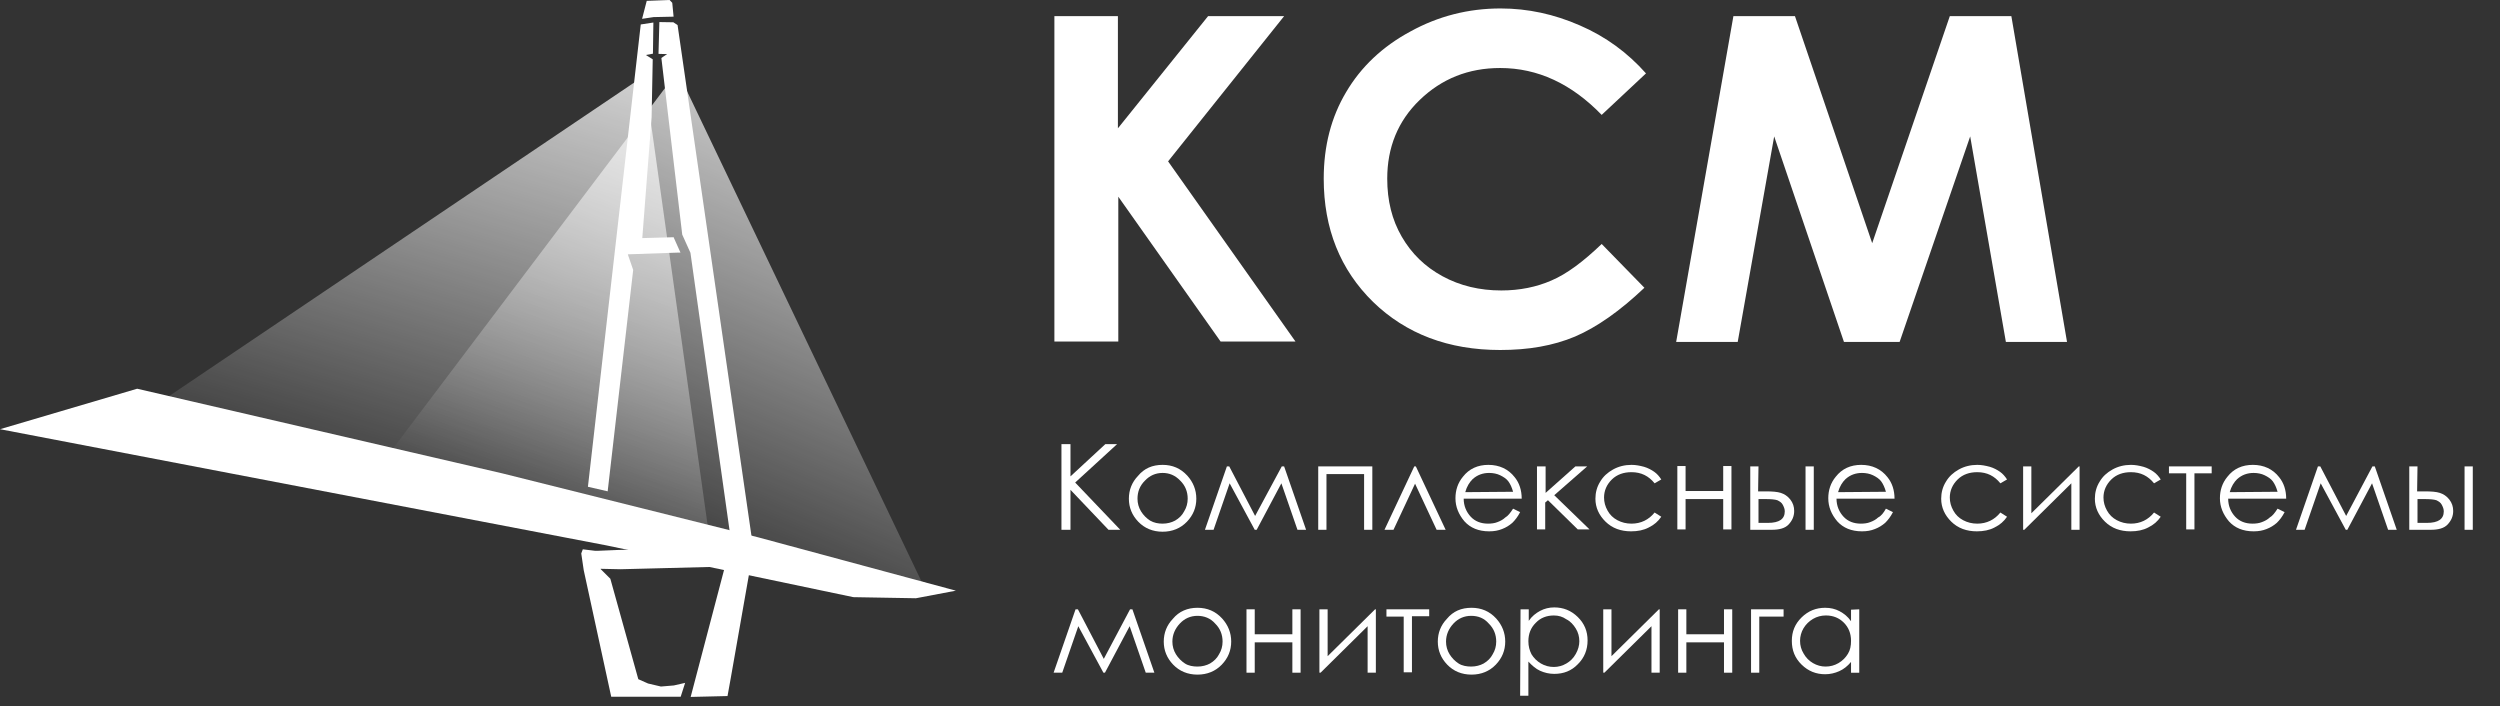 <svg width="131" height="37" viewBox="0 0 131 37" fill="none" xmlns="http://www.w3.org/2000/svg">
<rect x="0" y="0" width="131" height="37" fill="#333333" stroke="none"/>
<g clip-path="url(#clip0_259_4806)">
<path d="M55.23 0.846H58.578V6.724L63.303 0.846H67.288L61.208 8.455L67.884 17.897H63.96L58.599 10.307V17.897H55.25V0.846H55.23Z" fill="white"/>
<path d="M86.25 3.846L83.928 6.02C82.346 4.389 80.58 3.564 78.608 3.564C76.944 3.564 75.547 4.127 74.396 5.235C73.246 6.342 72.691 7.731 72.691 9.362C72.691 10.509 72.938 11.516 73.451 12.401C73.965 13.287 74.663 13.972 75.588 14.475C76.512 14.978 77.539 15.22 78.669 15.22C79.635 15.22 80.518 15.039 81.299 14.696C82.1 14.354 82.963 13.71 83.928 12.784L86.167 15.079C84.873 16.307 83.661 17.152 82.531 17.636C81.381 18.119 80.087 18.34 78.608 18.34C75.896 18.34 73.677 17.495 71.952 15.824C70.226 14.133 69.363 11.979 69.363 9.362C69.363 7.65 69.754 6.141 70.534 4.832C71.315 3.503 72.445 2.436 73.903 1.651C75.362 0.846 76.944 0.443 78.628 0.443C80.066 0.443 81.442 0.745 82.778 1.329C84.134 1.913 85.284 2.758 86.25 3.846Z" fill="white"/>
<path d="M90.83 0.846H94.056L98.103 12.743L102.17 0.846H105.395L108.312 17.917H105.108L103.238 7.147L99.54 17.917H96.623L92.967 7.147L91.056 17.917H87.831L90.83 0.846Z" fill="white"/>
<path d="M55.62 23.271H56.093V24.962L57.921 23.271H58.537L56.339 25.285L58.702 27.761H58.085L56.093 25.667V27.761H55.62V23.271Z" fill="white"/>
<path d="M60.92 24.359C61.434 24.359 61.865 24.541 62.214 24.923C62.522 25.265 62.687 25.668 62.687 26.131C62.687 26.594 62.522 26.997 62.194 27.339C61.865 27.681 61.434 27.862 60.92 27.862C60.406 27.862 59.975 27.681 59.646 27.339C59.318 26.997 59.153 26.594 59.153 26.131C59.153 25.668 59.318 25.265 59.626 24.943C59.955 24.541 60.386 24.359 60.92 24.359ZM60.92 24.782C60.55 24.782 60.242 24.923 59.996 25.185C59.728 25.447 59.605 25.769 59.605 26.131C59.605 26.372 59.667 26.594 59.79 26.795C59.913 26.997 60.078 27.158 60.263 27.278C60.468 27.399 60.694 27.439 60.92 27.439C61.166 27.439 61.392 27.379 61.577 27.278C61.783 27.158 61.947 26.997 62.05 26.795C62.173 26.594 62.235 26.372 62.235 26.131C62.235 25.769 62.111 25.447 61.844 25.185C61.577 24.903 61.269 24.782 60.92 24.782Z" fill="white"/>
<path d="M67.165 24.439H67.288L68.439 27.761H67.987L67.144 25.325L65.85 27.761H65.748L64.433 25.325L63.591 27.761H63.139L64.289 24.439H64.412L65.768 27.036L67.165 24.439Z" fill="white"/>
<path d="M69.075 24.439H71.91V27.761H71.479V24.842H69.507V27.761H69.075V24.439Z" fill="white"/>
<path d="M75.752 27.761H75.279L74.149 25.345L73.019 27.761H72.547L74.108 24.439H74.19L75.752 27.761Z" fill="white"/>
<path d="M79.285 26.654L79.655 26.835C79.532 27.077 79.388 27.258 79.244 27.399C79.08 27.54 78.916 27.641 78.71 27.721C78.505 27.802 78.299 27.842 78.032 27.842C77.478 27.842 77.046 27.661 76.738 27.319C76.43 26.956 76.266 26.554 76.266 26.111C76.266 25.688 76.389 25.306 76.656 24.983C76.985 24.561 77.437 24.359 77.991 24.359C78.566 24.359 79.039 24.581 79.368 25.004C79.614 25.306 79.737 25.688 79.737 26.131H76.697C76.697 26.513 76.841 26.835 77.067 27.077C77.293 27.319 77.601 27.439 77.971 27.439C78.135 27.439 78.32 27.419 78.464 27.359C78.628 27.299 78.772 27.218 78.875 27.117C79.018 27.037 79.142 26.876 79.285 26.654ZM79.285 25.769C79.224 25.547 79.142 25.366 79.039 25.225C78.936 25.084 78.772 24.983 78.608 24.903C78.443 24.822 78.238 24.782 78.032 24.782C77.704 24.782 77.416 24.883 77.169 25.104C77.005 25.265 76.861 25.487 76.779 25.789L79.285 25.769Z" fill="white"/>
<path d="M80.559 24.439H80.99V25.828L82.551 24.439H83.168L81.442 25.949L83.291 27.741H82.675L81.113 26.211L80.969 26.332V27.741H80.538V24.439H80.559Z" fill="white"/>
<path d="M87.051 25.124L86.702 25.326C86.393 24.943 86.003 24.742 85.49 24.742C85.079 24.742 84.73 24.863 84.462 25.124C84.195 25.386 84.052 25.708 84.052 26.07C84.052 26.312 84.113 26.534 84.236 26.755C84.36 26.977 84.524 27.137 84.75 27.258C84.976 27.379 85.222 27.439 85.49 27.439C85.983 27.439 86.393 27.238 86.702 26.856L87.051 27.077C86.886 27.319 86.681 27.5 86.393 27.641C86.126 27.782 85.818 27.842 85.469 27.842C84.935 27.842 84.483 27.681 84.134 27.339C83.784 26.997 83.6 26.594 83.6 26.131C83.6 25.809 83.682 25.507 83.846 25.245C84.01 24.963 84.236 24.762 84.524 24.601C84.812 24.44 85.14 24.359 85.49 24.359C85.716 24.359 85.921 24.4 86.147 24.46C86.352 24.52 86.537 24.621 86.681 24.722C86.825 24.822 86.948 24.963 87.051 25.124Z" fill="white"/>
<path d="M90.296 26.151H88.324V27.742H87.893V24.42H88.324V25.729H90.296V24.42H90.728V27.742H90.296V26.151Z" fill="white"/>
<path d="M92.125 25.748H92.536C92.864 25.748 93.131 25.768 93.316 25.828C93.501 25.889 93.665 25.99 93.809 26.171C93.953 26.352 94.015 26.553 94.015 26.775C94.015 27.056 93.912 27.278 93.727 27.479C93.542 27.681 93.234 27.761 92.844 27.761H91.714V24.439H92.145L92.125 25.748ZM92.145 26.151V27.399H92.638C93.234 27.399 93.522 27.198 93.522 26.795C93.522 26.674 93.481 26.573 93.419 26.453C93.357 26.332 93.255 26.271 93.131 26.211C93.008 26.171 92.803 26.151 92.495 26.151H92.145ZM94.61 24.439H95.042V27.761H94.61V24.439Z" fill="white"/>
<path d="M98.822 26.654L99.191 26.835C99.068 27.077 98.924 27.258 98.781 27.399C98.616 27.54 98.452 27.641 98.246 27.721C98.041 27.802 97.835 27.842 97.569 27.842C97.014 27.842 96.582 27.661 96.274 27.319C95.966 26.956 95.802 26.554 95.802 26.111C95.802 25.688 95.925 25.306 96.192 24.983C96.521 24.561 96.973 24.359 97.527 24.359C98.103 24.359 98.575 24.581 98.904 25.004C99.15 25.306 99.273 25.688 99.273 26.131H96.233C96.233 26.513 96.377 26.835 96.603 27.077C96.829 27.319 97.137 27.439 97.507 27.439C97.671 27.439 97.856 27.419 98 27.359C98.164 27.299 98.308 27.218 98.411 27.117C98.575 27.037 98.698 26.876 98.822 26.654ZM98.822 25.769C98.76 25.547 98.678 25.366 98.575 25.225C98.472 25.084 98.308 24.983 98.144 24.903C97.979 24.822 97.774 24.782 97.569 24.782C97.24 24.782 96.952 24.883 96.706 25.104C96.541 25.265 96.397 25.487 96.315 25.789L98.822 25.769Z" fill="white"/>
<path d="M105.169 25.124L104.82 25.326C104.512 24.943 104.121 24.742 103.608 24.742C103.197 24.742 102.848 24.863 102.581 25.124C102.314 25.386 102.17 25.708 102.17 26.07C102.17 26.312 102.231 26.534 102.355 26.755C102.478 26.977 102.642 27.137 102.868 27.258C103.094 27.379 103.341 27.439 103.608 27.439C104.101 27.439 104.512 27.238 104.82 26.856L105.169 27.077C105.005 27.319 104.799 27.5 104.512 27.641C104.245 27.782 103.936 27.842 103.587 27.842C103.053 27.842 102.601 27.681 102.252 27.339C101.903 26.997 101.718 26.594 101.718 26.131C101.718 25.809 101.8 25.507 101.964 25.245C102.129 24.963 102.355 24.762 102.642 24.601C102.93 24.44 103.258 24.359 103.608 24.359C103.834 24.359 104.039 24.4 104.265 24.46C104.471 24.52 104.655 24.621 104.799 24.722C104.943 24.822 105.066 24.963 105.169 25.124Z" fill="white"/>
<path d="M106.443 24.439V26.895L108.929 24.439H108.97V27.761H108.538V25.325L106.073 27.761H106.012V24.439H106.443Z" fill="white"/>
<path d="M113.222 25.124L112.872 25.326C112.564 24.943 112.174 24.742 111.66 24.742C111.25 24.742 110.9 24.863 110.633 25.124C110.366 25.386 110.222 25.708 110.222 26.07C110.222 26.312 110.284 26.534 110.407 26.755C110.531 26.977 110.695 27.137 110.921 27.258C111.147 27.379 111.393 27.439 111.66 27.439C112.153 27.439 112.564 27.238 112.872 26.856L113.222 27.077C113.057 27.319 112.852 27.5 112.564 27.641C112.297 27.782 111.989 27.842 111.64 27.842C111.106 27.842 110.654 27.681 110.305 27.339C109.955 26.997 109.771 26.594 109.771 26.131C109.771 25.809 109.853 25.507 110.017 25.245C110.181 24.963 110.407 24.762 110.695 24.601C110.983 24.44 111.311 24.359 111.66 24.359C111.886 24.359 112.092 24.4 112.318 24.46C112.523 24.52 112.708 24.621 112.852 24.722C112.996 24.822 113.119 24.963 113.222 25.124Z" fill="white"/>
<path d="M113.674 24.439H115.892V24.802H114.989V27.741H114.557V24.802H113.653V24.439H113.674Z" fill="white"/>
<path d="M119.344 26.654L119.714 26.835C119.591 27.077 119.447 27.258 119.303 27.399C119.139 27.54 118.974 27.641 118.769 27.721C118.563 27.802 118.358 27.842 118.091 27.842C117.536 27.842 117.105 27.661 116.797 27.319C116.489 26.956 116.324 26.554 116.324 26.111C116.324 25.688 116.447 25.306 116.715 24.983C117.043 24.561 117.495 24.359 118.05 24.359C118.625 24.359 119.098 24.581 119.426 25.004C119.673 25.306 119.796 25.688 119.796 26.131H116.756C116.756 26.513 116.899 26.835 117.125 27.077C117.351 27.319 117.66 27.439 118.029 27.439C118.194 27.439 118.379 27.419 118.522 27.359C118.687 27.299 118.83 27.218 118.933 27.117C119.077 27.037 119.2 26.876 119.344 26.654ZM119.344 25.769C119.282 25.547 119.2 25.366 119.098 25.225C118.995 25.084 118.83 24.983 118.666 24.903C118.502 24.822 118.296 24.782 118.091 24.782C117.762 24.782 117.475 24.883 117.228 25.104C117.064 25.265 116.92 25.487 116.838 25.789L119.344 25.769Z" fill="white"/>
<path d="M124.315 24.439H124.439L125.589 27.761H125.137L124.295 25.325L123.001 27.761H122.919L121.604 25.325L120.762 27.761H120.31L121.46 24.439H121.583L122.939 27.036L124.315 24.439Z" fill="white"/>
<path d="M126.657 25.748H127.068C127.396 25.748 127.664 25.768 127.848 25.828C128.033 25.889 128.198 25.99 128.341 26.171C128.485 26.352 128.547 26.553 128.547 26.775C128.547 27.056 128.444 27.278 128.259 27.479C128.074 27.681 127.766 27.761 127.376 27.761H126.246V24.439H126.677L126.657 25.748ZM126.677 26.151V27.399H127.171C127.766 27.399 128.054 27.198 128.054 26.795C128.054 26.674 128.013 26.573 127.951 26.453C127.89 26.332 127.787 26.271 127.664 26.211C127.54 26.171 127.335 26.151 127.027 26.151H126.677ZM129.143 24.439H129.574V27.761H129.143V24.439Z" fill="white"/>
<path d="M59.215 31.928H59.338L60.489 35.249H60.037L59.194 32.813L57.9 35.249H57.818L56.503 32.813L55.661 35.249H55.209L56.359 31.928H56.483L57.839 34.525L59.215 31.928Z" fill="white"/>
<path d="M62.748 31.848C63.262 31.848 63.693 32.029 64.042 32.411C64.35 32.754 64.515 33.156 64.515 33.619C64.515 34.082 64.35 34.485 64.022 34.827C63.693 35.169 63.262 35.35 62.748 35.35C62.235 35.35 61.803 35.169 61.474 34.827C61.146 34.485 60.981 34.082 60.981 33.619C60.981 33.156 61.146 32.754 61.454 32.431C61.783 32.029 62.235 31.848 62.748 31.848ZM62.748 32.27C62.378 32.27 62.07 32.411 61.824 32.673C61.577 32.935 61.433 33.257 61.433 33.619C61.433 33.861 61.495 34.082 61.618 34.283C61.742 34.485 61.906 34.646 62.091 34.767C62.276 34.888 62.522 34.928 62.748 34.928C62.995 34.928 63.221 34.867 63.406 34.767C63.611 34.646 63.775 34.485 63.878 34.283C64.001 34.082 64.063 33.861 64.063 33.619C64.063 33.257 63.94 32.935 63.673 32.673C63.426 32.391 63.097 32.27 62.748 32.27Z" fill="white"/>
<path d="M67.72 33.659H65.748V35.249H65.316V31.928H65.748V33.236H67.72V31.928H68.151V35.249H67.72V33.659Z" fill="white"/>
<path d="M69.568 31.928V34.384L72.054 31.928H72.095V35.249H71.663V32.813L69.198 35.249H69.137V31.928H69.568Z" fill="white"/>
<path d="M72.671 31.928H74.89V32.29H73.986V35.229H73.554V32.31H72.65V31.928H72.671Z" fill="white"/>
<path d="M77.108 31.848C77.621 31.848 78.052 32.029 78.402 32.411C78.71 32.754 78.874 33.156 78.874 33.619C78.874 34.082 78.71 34.485 78.381 34.827C78.052 35.169 77.621 35.35 77.108 35.35C76.594 35.35 76.162 35.169 75.834 34.827C75.505 34.485 75.341 34.082 75.341 33.619C75.341 33.156 75.505 32.754 75.813 32.431C76.142 32.029 76.573 31.848 77.108 31.848ZM77.087 32.27C76.717 32.27 76.409 32.411 76.162 32.673C75.916 32.935 75.772 33.257 75.772 33.619C75.772 33.861 75.834 34.082 75.957 34.283C76.08 34.485 76.245 34.646 76.43 34.767C76.615 34.888 76.861 34.928 77.087 34.928C77.334 34.928 77.559 34.867 77.744 34.767C77.95 34.646 78.114 34.485 78.217 34.283C78.34 34.082 78.402 33.861 78.402 33.619C78.402 33.257 78.278 32.935 78.011 32.673C77.765 32.391 77.457 32.27 77.087 32.27Z" fill="white"/>
<path d="M79.676 31.929H80.107V32.533C80.272 32.291 80.477 32.13 80.703 32.009C80.929 31.889 81.175 31.828 81.442 31.828C81.915 31.828 82.326 31.989 82.675 32.331C83.024 32.674 83.189 33.076 83.189 33.559C83.189 34.043 83.024 34.465 82.675 34.808C82.346 35.15 81.936 35.311 81.442 35.311C81.175 35.311 80.929 35.251 80.703 35.15C80.477 35.049 80.272 34.868 80.087 34.667V36.458H79.655L79.676 31.929ZM81.422 32.251C81.052 32.251 80.724 32.372 80.477 32.633C80.21 32.895 80.087 33.217 80.087 33.6C80.087 33.861 80.148 34.083 80.251 34.284C80.374 34.486 80.539 34.647 80.744 34.767C80.95 34.888 81.175 34.949 81.422 34.949C81.648 34.949 81.874 34.888 82.079 34.767C82.285 34.647 82.449 34.486 82.572 34.264C82.696 34.043 82.757 33.821 82.757 33.6C82.757 33.358 82.696 33.137 82.572 32.935C82.449 32.734 82.285 32.553 82.079 32.452C81.874 32.311 81.668 32.251 81.422 32.251Z" fill="white"/>
<path d="M84.441 31.928V34.384L86.927 31.928H86.968V35.249H86.537V32.813L84.071 35.249H84.01V31.928H84.441Z" fill="white"/>
<path d="M90.337 33.659H88.365V35.249H87.934V31.928H88.365V33.236H90.337V31.928H90.769V35.249H90.337V33.659Z" fill="white"/>
<path d="M92.186 32.31V35.249H91.755V31.928H93.46V32.31H92.186Z" fill="white"/>
<path d="M97.425 31.928V35.25H96.994V34.686C96.809 34.908 96.603 35.069 96.377 35.169C96.151 35.27 95.905 35.33 95.638 35.33C95.165 35.33 94.754 35.169 94.405 34.827C94.056 34.485 93.892 34.082 93.892 33.579C93.892 33.096 94.056 32.693 94.405 32.351C94.754 32.009 95.165 31.848 95.638 31.848C95.925 31.848 96.172 31.908 96.398 32.029C96.624 32.15 96.829 32.311 96.994 32.552V31.948L97.425 31.928ZM95.679 32.25C95.432 32.25 95.206 32.311 95.001 32.431C94.796 32.552 94.631 32.713 94.508 32.915C94.385 33.116 94.323 33.358 94.323 33.579C94.323 33.821 94.385 34.042 94.508 34.243C94.631 34.465 94.796 34.626 95.001 34.747C95.206 34.867 95.432 34.928 95.658 34.928C95.905 34.928 96.131 34.867 96.336 34.747C96.542 34.626 96.706 34.465 96.829 34.263C96.953 34.062 96.994 33.841 96.994 33.579C96.994 33.197 96.87 32.874 96.603 32.613C96.377 32.391 96.069 32.25 95.679 32.25Z" fill="white"/>
</g>
<g clip-path="url(#clip1_259_4806)">
<path d="M44.716 31.291L31.784 28.58L0 22.49L7.187 20.369L26.318 24.804L39.703 28.149L50.089 30.951L47.995 31.348L44.716 31.291Z" fill="white"/>
<path d="M39.459 28.647L35.505 1.315L35.284 1.168L34.551 1.156L34.505 2.823L34.958 2.835L34.737 2.982L34.656 3.039L35.749 12.293L36.179 13.246L38.285 28.194L37.959 29.793L36.191 36.518H36.226L38.122 36.473L38.296 35.509L39.285 29.884L39.459 28.647Z" fill="white"/>
<path d="M32.9 13.338H32.912V13.326L35.563 13.235H35.656L35.296 12.43L33.667 12.476H33.656L34.144 6.159L34.203 3.108L33.842 2.881L34.214 2.813L34.237 1.18L33.575 1.282L30.807 25.507L31.842 25.745L33.179 14.143L32.9 13.338Z" fill="white"/>
<path d="M31.307 28.863H31.214H31.191L30.539 28.784L30.458 29L30.586 29.873L32.028 36.508H35.668L35.901 35.782L35.308 35.918L34.633 35.974L33.959 35.816L33.447 35.589L31.982 30.326L31.47 29.816H31.481L31.47 29.805L32.517 29.828L37.436 29.703L37.68 28.693L32.377 28.818L31.307 28.863Z" fill="white"/>
<path d="M35.296 0.873L34.249 0.896L33.645 0.987L33.889 0.045L35.087 0L35.226 0.147L35.296 0.873Z" fill="white"/>
<path d="M37.133 27.899L8.524 20.981L33.761 3.969L37.133 27.899Z" fill="url(#paint0_linear_259_4806)"/>
<path d="M48.414 30.734L20.27 23.93L35.505 3.742L48.414 30.734Z" fill="url(#paint1_linear_259_4806)"/>
</g>
<defs>
<linearGradient id="paint0_linear_259_4806" x1="21.572" y1="28.372" x2="31.649" y2="-4.771" gradientUnits="userSpaceOnUse">
<stop offset="0.004" stop-color="white" stop-opacity="0"/>
<stop offset="0.998" stop-color="white"/>
</linearGradient>
<linearGradient id="paint1_linear_259_4806" x1="33.253" y1="29.783" x2="46.536" y2="-1.641" gradientUnits="userSpaceOnUse">
<stop offset="0.004" stop-color="white" stop-opacity="0"/>
<stop offset="0.994" stop-color="white"/>
</linearGradient>
<clipPath id="clip0_259_4806">
<rect width="76.856" height="36.538" fill="white" transform="translate(53.706)"/>
</clipPath>
<clipPath id="clip1_259_4806">
<rect width="50.646" height="36.538" fill="white"/>
</clipPath>
</defs>
</svg>
